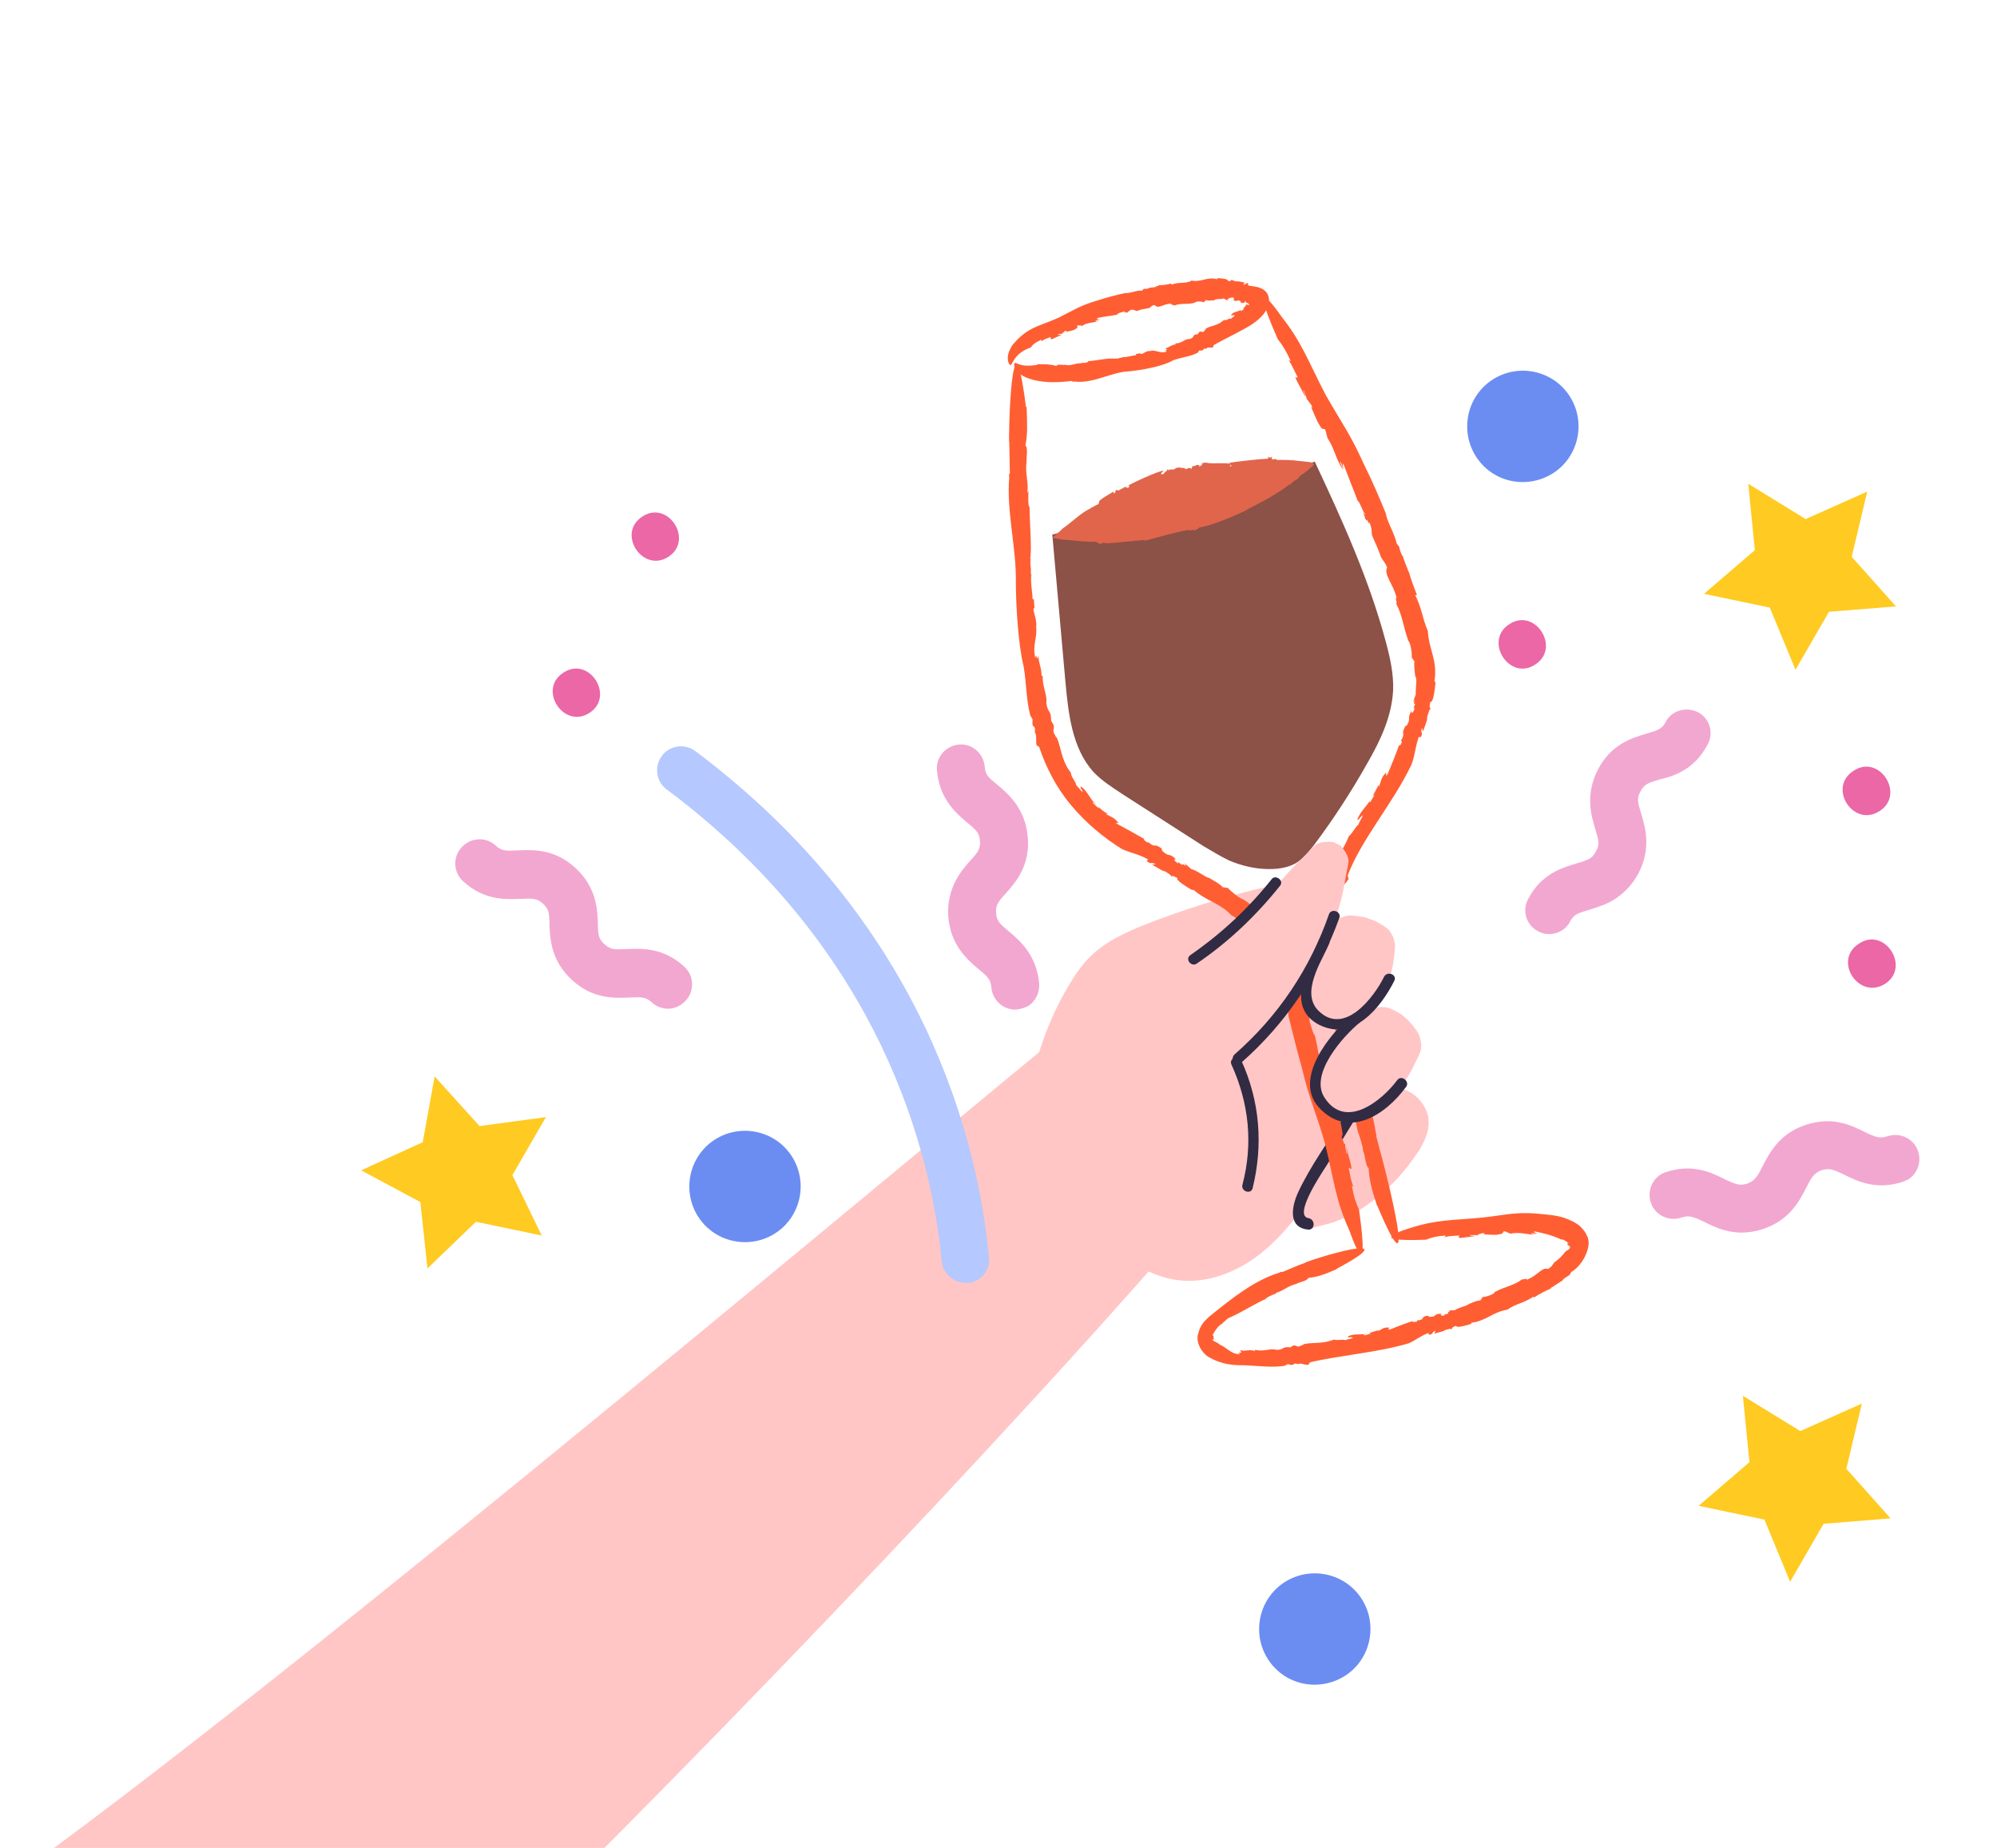 <?xml version="1.0" encoding="utf-8"?>
<!-- Generator: Adobe Illustrator 26.4.1, SVG Export Plug-In . SVG Version: 6.00 Build 0)  -->
<svg version="1.1" id="Capa_1" xmlns="http://www.w3.org/2000/svg" xmlns:xlink="http://www.w3.org/1999/xlink" x="0px" y="0px"
	 viewBox="0 0 334 309" style="enable-background:new 0 0 334 309;" xml:space="preserve">
<style type="text/css">
	.st0{clip-path:url(#SVGID_00000049184000345756415730000008172742863888686264_);}
	.st1{fill:#FFC6C5;}
	.st2{clip-path:url(#SVGID_00000173862850128245132290000010319327507130989456_);}
	.st3{fill:#6B8DF2;}
	.st4{fill:#B5C8FF;}
	.st5{fill:#FFCA21;}
	.st6{fill:#EB67A5;}
	.st7{fill:#F2A7D0;}
	.st8{fill:#312B44;}
	.st9{fill:#FF5E33;}
	.st10{fill:#8C5147;}
	.st11{fill:#E1654B;}
</style>
<g>
	<g>
		<defs>
			<rect id="SVGID_1_" x="8" y="0" width="326" height="309"/>
		</defs>
		<clipPath id="SVGID_00000072990707934579616080000001186904002664085685_">
			<use xlink:href="#SVGID_1_"  style="overflow:visible;"/>
		</clipPath>
		<g style="clip-path:url(#SVGID_00000072990707934579616080000001186904002664085685_);">
			<path class="st1" d="M210.2,191.5c-30.7,37.3-92.9,102.1-127.9,136.1l-91.4-5.9C30,296.6,148.8,196.2,185.3,166.5L210.2,191.5z"
				/>
			<g>
				<g>
					<defs>
						
							<rect id="SVGID_00000157304933133397276670000016421664102746909094_" x="35.8" y="-20.1" transform="matrix(0.837 -0.546 0.546 0.837 -49.137 132.433)" width="324.5" height="337.8"/>
					</defs>
					<clipPath id="SVGID_00000100366943456102608830000004165541975481593484_">
						<use xlink:href="#SVGID_00000157304933133397276670000016421664102746909094_"  style="overflow:visible;"/>
					</clipPath>
					<g style="clip-path:url(#SVGID_00000100366943456102608830000004165541975481593484_);">
						<path class="st3" d="M204.9,173.1c4.3-2.8,5.5-8.6,2.7-12.9c-2.8-4.3-8.6-5.5-12.9-2.7c-4.3,2.8-5.5,8.6-2.7,12.9
							S200.6,175.9,204.9,173.1z"/>
						<path class="st4" d="M194.1,204.5c-0.9,0.6-1.9,0.8-3,0.6c-2.2-0.5-3.6-2.6-3.1-4.8l2.2-10.5c0.5-2.2,2.6-3.6,4.8-3.1
							s3.6,2.6,3.1,4.8l-2.2,10.5C195.6,203,194.9,203.9,194.1,204.5z"/>
						<path class="st3" d="M259.8,79.1c4.3-2.8,5.5-8.6,2.7-12.9s-8.6-5.5-12.9-2.7c-4.3,2.8-5.5,8.6-2.7,12.9
							C249.7,80.7,255.4,81.9,259.8,79.1z"/>
						<path class="st3" d="M225,280.2c4.3-2.8,5.5-8.6,2.7-12.9s-8.6-5.5-12.9-2.7c-4.3,2.8-5.5,8.6-2.7,12.9
							C214.9,281.8,220.6,283,225,280.2z"/>
						<path class="st5" d="M317.1,101.4l-11.2,0.9l-5.6,9.7l-4.3-10.4l-11-2.3l8.5-7.3l-1.1-11.1l9.6,5.9l10.3-4.6l-2.6,10.9
							L317.1,101.4z"/>
						<path class="st5" d="M316.2,253.9l-11.2,0.9l-5.6,9.7l-4.3-10.4l-11-2.3l8.5-7.3l-1.1-11.1l9.6,5.9l10.3-4.6l-2.6,10.9
							L316.2,253.9z"/>
						<path class="st6" d="M256.8,111.1c4.3-2.8-0.1-9.6-4.4-6.7C248.1,107.2,252.5,114,256.8,111.1z"/>
						<path class="st6" d="M314.4,135.6c4.3-2.8-0.1-9.6-4.4-6.7C305.6,131.7,310,138.5,314.4,135.6z"/>
						<path class="st6" d="M111.8,93.1c4.3-2.8-0.1-9.6-4.4-6.7C103.1,89.2,107.5,95.9,111.8,93.1z"/>
						<path class="st6" d="M315.3,164.5c4.3-2.8-0.1-9.6-4.4-6.7C306.5,160.6,310.9,167.3,315.3,164.5z"/>
						<path class="st4" d="M163.7,213.9c-0.5,0.3-1.1,0.6-1.8,0.6c-2.2,0.2-4.2-1.4-4.4-3.6c-1.7-17.9-10-52-46-78.9
							c-1.8-1.3-2.1-3.9-0.8-5.6c1.3-1.8,3.9-2.1,5.6-0.8c38.4,28.8,47.3,65.3,49.1,84.6C165.6,211.7,164.9,213.1,163.7,213.9z"/>
						<path class="st3" d="M129.7,206.2c4.3-2.8,5.5-8.6,2.7-12.9c-2.8-4.3-8.6-5.5-12.9-2.7s-5.5,8.6-2.7,12.9
							C119.6,207.8,125.4,209,129.7,206.2z"/>
						<path class="st7" d="M315.7,190c-1.3,0.4-1.9,0.2-3.8-0.7c-2.2-1.1-5.4-2.7-9.9-1.2s-6.1,4.8-7.2,6.9
							c-0.9,1.8-1.3,2.4-2.5,2.9c-1.3,0.4-1.9,0.2-3.8-0.7c-2.2-1.1-5.4-2.7-9.9-1.2c-2.1,0.7-3.2,3-2.5,5.1s3,3.2,5.1,2.5
							c1.3-0.4,1.9-0.2,3.8,0.7c2.2,1.1,5.4,2.7,9.9,1.2s6.1-4.8,7.2-6.9c0.9-1.8,1.3-2.4,2.5-2.9c1.3-0.4,1.9-0.2,3.8,0.7
							c2.2,1.1,5.4,2.7,9.9,1.2c0.3-0.1,0.6-0.3,0.9-0.4c1.5-1,2.2-2.9,1.6-4.7C320.1,190.4,317.8,189.3,315.7,190z"/>
						<path class="st7" d="M285.6,124.5c1.1-2,0.3-4.4-1.6-5.4c-2-1-4.4-0.3-5.4,1.6c-0.6,1.2-1.3,1.4-3.3,2c-2.3,0.7-5.8,1.7-8,5.9
							c-2.2,4.2-1.2,7.7-0.5,10c0.6,2,0.8,2.6,0.1,3.8c-0.6,1.2-1.3,1.4-3.3,2c-2.3,0.7-5.8,1.7-8,5.9c-1.1,2-0.3,4.4,1.6,5.4
							c2,1.1,4.4,0.3,5.4-1.6c0.6-1.2,1.3-1.4,3.3-2c1.2-0.4,2.8-0.8,4.4-1.9c1.3-0.9,2.6-2.1,3.7-4.1c2.2-4.2,1.2-7.7,0.5-10
							c-0.6-2-0.8-2.6-0.1-3.8c0.6-1.2,1.3-1.4,3.3-2C279.9,129.8,283.4,128.7,285.6,124.5z"/>
						<path class="st7" d="M104.8,158.7c-2,0.1-2.7,0.1-3.7-0.8c-1-0.9-1.1-1.6-1.1-3.6c-0.1-2.4-0.3-6-3.8-9.2s-7.1-3-9.6-2.9
							c-2,0.1-2.7,0.1-3.7-0.8c-1.6-1.5-4.2-1.4-5.7,0.3c-1.5,1.6-1.4,4.2,0.3,5.7c3.5,3.2,7.1,3,9.6,2.9c2-0.1,2.7-0.1,3.7,0.8
							c1,0.9,1.1,1.6,1.1,3.6c0.1,2.4,0.3,6,3.8,9.2s7.1,3,9.6,2.9c2-0.1,2.7-0.1,3.7,0.8c1.4,1.3,3.4,1.4,4.9,0.4
							c0.3-0.2,0.5-0.4,0.8-0.7c1.5-1.6,1.4-4.2-0.3-5.7C110.9,158.4,107.2,158.6,104.8,158.7z"/>
						<path class="st7" d="M164.7,128.2c-0.2-2.2-2.1-3.9-4.3-3.7c-2.2,0.2-3.9,2.1-3.7,4.3c0.4,4.7,3.1,7.1,5,8.7
							c1.6,1.3,2.1,1.8,2.2,3.1c0.1,1.3-0.3,1.9-1.7,3.4c-1.6,1.8-3.9,4.6-3.6,9.3c0.4,4.7,3.1,7.1,5,8.7c1.6,1.3,2.1,1.8,2.2,3.1
							c0.2,2.2,2.1,3.9,4.3,3.7c0.7-0.1,1.3-0.3,1.9-0.6c1.2-0.8,1.9-2.2,1.8-3.7c-0.4-4.7-3.1-7.1-5-8.7c-1.6-1.3-2.1-1.8-2.2-3.1
							c-0.1-1.3,0.3-1.9,1.7-3.4c1.6-1.8,4-4.6,3.6-9.3s-3.1-7.1-5-8.7C165.3,130,164.8,129.6,164.7,128.2z"/>
						<path class="st5" d="M60.4,195.7l9.9,5.3l1.2,11.1l8.1-7.8l11,2.3l-4.9-10.1l5.6-9.7l-11.1,1.5l-7.5-8.3l-2,11L60.4,195.7z"/>
						<path class="st6" d="M189.4,98.6c4.3-2.8-0.1-9.6-4.4-6.7C180.6,94.7,185,101.4,189.4,98.6z"/>
						<path class="st6" d="M98.6,119.2c4.3-2.8-0.1-9.6-4.4-6.7C89.9,115.3,94.3,122,98.6,119.2z"/>
					</g>
				</g>
			</g>
			<path class="st1" d="M179.1,164.2c0.9-1.5,2-3,3.2-4.2c2.7-2.7,6.4-4.3,10-5.7c5.7-2.2,11.5-4,17.4-5.5c2.5-0.6,5.3-1.2,7.6,0
				c1.9,0.9,3.1,2.8,4,4.6c1.8,3.5,4.7,6.9,4.9,10.8l1.6,19.6l4.2-1.9c4.5-0.5,6.7,3.2,6.9,5.1c0.2,1.4-0.2,2.7-0.8,4l0,0
				c0,0.1-0.1,0.1-0.1,0.2c-0.2,0.4-0.4,0.7-0.6,1.1c-0.1,0.2-0.3,0.4-0.5,0.7c-1.8,2.7-4.1,5.3-6.9,7.5c-1.7,1.3-3.5,2.5-5.5,3.3
				c-1,0.4-1.9,0.8-3,1l-1.5,0.4c-0.5,0.2-1,0.3-2.3-0.8l-0.6-0.8c-0.1-0.2-0.1-0.3-0.1-0.4c-2.1,2.7-4.4,5.2-7.2,7.2
				c-4,2.8-9,4.5-13.8,3.5c-2.2-0.4-4.2-1.4-6.2-2.4c-6.6-3.5-12.7-8-18.1-13.3C170.4,186.5,172.9,174.3,179.1,164.2L179.1,164.2z"
				/>
			<path class="st8" d="M218.7,205.6c-3.4-0.4-2.6-4-1.6-6.2c2.1-4.5,5.2-8.7,7.8-12.9c0.6-1,2.1,0.1,1.5,1l-4.6,7.5
				c-0.5,0.8-5.7,8.4-2.9,8.7C220.1,204,219.9,205.8,218.7,205.6L218.7,205.6z"/>
			<path class="st9" d="M180.8,54.7l0.2-0.2C181,54.6,180.9,54.6,180.8,54.7z"/>
			<path class="st9" d="M187.8,59.9L187.8,59.9L187.8,59.9z"/>
			<path class="st9" d="M188.2,49L188.2,49L188.2,49L188.2,49z"/>
			<path class="st9" d="M177.1,53.1c2.8-1.4,3.5-2,6.6-2.9c1.5-0.5,3.1-0.9,4.5-1.2c0.8,0.1,1.9-0.5,2.8-0.4l0.3-0.3
				c0.3,0,0.6,0,0.9-0.1v-0.1c0.5,0,0.9-0.1,1.1-0.1v-0.1l0.5-0.1l-0.1-0.1c0.8,0,1.5-0.1,2.2-0.3v0.2c1.4-0.5,2-0.1,3.3-0.6v-0.1
				c1.7,0.4,2.6-0.7,4.4-0.2c-0.2-0.1,0.1-0.1,0.1-0.2c0.8,0.1,1.7,0.1,1.7,0.5c0.6,0,0.5-0.1,0.6-0.3c0,0.2,0.5,0.3,1,0.4l-0.2-0.1
				c0.5,0.1,0.9,0.1,1.4,0.3l-0.3,0.3c0.7,0,0.3-0.4,0.9-0.2l-0.1,0.3c1,0.3,2.3,0.1,3.2,1.3c0.8,1.3,0.1,3-1.1,4.1
				c-0.9,0.9-1.8,1.4-2.7,1.9c-1.8,1-3.5,1.8-5.1,2.7l-0.1,0.3c0.1,0.3-1.1-0.1-1.1,0.3h-0.4c-0.1,0.1-0.3,0.3-0.1,0.2
				c-0.4,0.2-0.4,0.1-0.7,0.1l-0.3,0.4c-1.4,0.7-2.7,0.7-4.2,1.3c-1.7,1-5.3,1.6-7.3,1.8c-2.9,0.1-6,2.1-9.1,1.7
				c-0.1,0.1-0.4,0-0.4-0.1c-0.9,0.1-1.8,0.2-2.8,0.2c0,0-3.4,0.2-5.7-1.2c-1.3-0.7-1.4-2.2-0.9-2s1.3,0.7,3.6,0.3v-0.1
				c1.3,0,2.2,0,3.2,0.3c0.1-0.4,1.2-0.1,1.5-0.2l0,0c0.9,0.3,1.8-0.4,2.6-0.2c0,0-0.1-0.2-0.3-0.1c0.6,0,1.5,0,1.5-0.3
				c1.5-0.1,3.4-0.6,4.5-0.4l-0.1-0.1c0.6,0.2,0.7-0.1,1.3-0.1l0.1-0.1c0.6,0.1,1.7-0.3,2.2-0.3v-0.2l1.1-0.2l-0.4,0.1
				c0.3,0.4,0.8-0.5,1.7-0.4c0.7-0.3,1.8,0.5,2.6,0.1c0.4,0.1-0.4-0.3,0.2-0.3c-0.1-0.2-0.3-0.1-0.2-0.3c0.6-0.1,0.8-0.5,1.6-0.6
				v-0.2c1,0.1,1.6-0.8,2.3-0.7c1-0.2,0.4-0.8,1.4-0.8l0.3-0.4c0.4-0.2,0.4,0.2,0.8-0.1c-0.1-0.1,0.5-0.4,0.2-0.4
				c0.9-0.6,2.1-0.5,3.1-1.5c0.4,0.2,0.9-0.4,1.2-0.2c0-0.1,1.1-0.7,0.3-0.6c-0.1,0-0.2,0.1-0.1,0.1l-0.2-0.1c0.4-0.7,1.3-0.5,1.8-1
				c-0.1,0.2-0.4,0.3-0.1,0.3c0.2-0.1,0.4-0.3,0.5-0.4h-0.2c0.2-0.2,0.5-0.5,0.5-0.6l0.1,0.2c0-0.2-0.3-0.3,0-0.3
				c0.2,0,0.2,0.2,0.4,0.1c0-0.3-0.4-0.4-0.6-0.4c0.2-0.2,0.1-0.2,0.1-0.3l-0.1,0.2c-0.1-0.3-0.1,0.4-0.7,0.1v0.2l-0.1-0.4
				c-0.7-0.5-0.4,0.3-1.3-0.3c0.4,0,0.2-0.4-0.3-0.4l0.1,0.2c-0.2-0.1-0.3-0.1-0.5-0.1c0.1,0.1,0.1,0.3-0.3,0.2l0.2,0.3
				c-0.2-0.1-0.5-0.2-0.7-0.4c-0.5,0.2-1.4,0-1.6,0.3c0,0-1.2,0.2-1.5-0.1c0.3,0.2-0.4,0.3-0.2,0.5c-0.3-0.2-1.2-0.3-1.6,0h0.1
				c-1.3,0.4-2.3,0-3.5,0.5c0-0.2-0.6,0-0.5-0.3c-1.3-0.1-2.1,1-2.8,0.2c-0.6,0.1-0.6,0.4-0.9,0.5h0.1c-1.1,0.2-1.4,0.2-2.1,0.5
				c-0.4,0-0.6-0.4-1.3-0.1c0.3,0.1,0,0.1-0.3,0.2c0.2,0,0.2,0-0.1,0.2c-0.1,0-0.1-0.1-0.2-0.1l0,0c-0.4,0.1-0.4,0-0.2-0.1V52
				c-0.4,0.3-1.3,0.3-1.2,0.6c-1.3,0.3-2.3,0.3-3.4,0.6c-0.1,0.2,0.2,0.2,0.5,0.2l-0.8,0.2c0.1,0.2,0.5,0,0.7-0.1
				c-0.8,0.6-2,0.3-2.9,1l-0.3-0.1v0.1c0-0.1-0.3-0.1-0.5-0.1c-0.1,0.2,0.2,0.4-0.3,0.6c-0.3,0.3-1.2,0.4-1.7,0.5
				c0.3-0.2,0.1-0.2,0-0.2c-0.2,0.1-0.3,0.3-0.5,0.4l0.1,0.2c0-0.3-0.8,0.1-0.9,0c-0.1,0.2,0.5,0,0.6,0.1c-1,0.5-0.5,0.2-1.5,0.7
				c-0.6,0.1,0-0.3-0.4-0.3c-0.5,0.2-1,0.3-1.4,0.7v-0.3c-0.9,0.4-1.4,0.7-1.8,1.3c-3.5,1.2-3,3.9-3.7,2.6c-0.3-0.6-0.1-1.7,0.2-2.2
				c0.3-0.7,0.6-1,0.6-1C172,54.6,173.8,54.6,177.1,53.1L177.1,53.1z"/>
			<path class="st9" d="M252.2,206.2l0.3-0.1C252.5,206.1,252.4,206.1,252.2,206.2z"/>
			<path class="st9" d="M265.7,208.2L265.7,208.2c0-0.1,0-0.1,0-0.2V208.2z"/>
			<path class="st9" d="M247.9,203.6c4.6-0.5,5.8-1.1,10.8-0.5c1.2,0.1,2.5,0.3,3.8,0.9c0.3,0.1,0.7,0.3,1,0.5s0.7,0.4,1,0.8
				c0.4,0.4,0.7,0.8,0.9,1.3c0.3,0.5,0.3,1,0.3,1.5c-0.3,2.2-1.7,3.9-2.9,4.6l-0.3,0.5c-0.4,0.3-0.9,0.5-1.2,0.9h0.1
				c-0.6,0.3-1.2,0.8-1.5,0.9h0.1l-0.7,0.4h0.2c-1.1,0.5-2.1,1-3,1.6v-0.2c-1.8,1.2-2.8,1.1-4.4,2.2l0,0c-2.5,0.4-3.5,1.9-6.1,2.2
				c0.3,0-0.1,0.2,0,0.2c-1.1,0.3-2.3,0.7-2.5,0.3c-0.8,0.3-0.6,0.4-0.7,0.6c-0.1-0.2-0.8,0-1.4,0.2h0.3l-1.8,0.5l0.2-0.5
				c-0.9,0.4-0.1,0.5-1.1,0.7l-0.1-0.3c-1.3,0.5-2,1.1-3.2,1.7c-5.4,1.6-11.5,2-16.6,3.2l-0.2,0.3c-0.1,0.4-1.5-0.3-1.7,0l-0.6-0.1
				c-0.2,0.1-0.5,0.2-0.2,0.2c-0.6,0.1-0.6,0-1-0.1l-0.6,0.3c-2.2,0.3-4.2,0-6.6-0.1c-1.5,0-3.6,0-5.9-1.3c-1.2-0.6-2.4-2.5-1.9-4
				c0.4-1.6,1.2-2.2,1.8-2.8c3.6-2.9,7.5-6.1,11.8-7.4c0.1-0.1,0.5-0.2,0.5-0.1c1.2-0.5,2.5-1.1,3.7-1.5c0-0.3,18.4-6,5.3,1h0.1
				c-2,0.9-3.2,1.3-4.8,1.5c-0.1,0.5-1.6,0.7-2,1h0.1c-1.4,0.2-2.4,1.3-3.6,1.5c0.1,0,0.1,0.1,0.4,0c-0.9,0.3-2,0.8-2,1
				c-2,0.9-4.5,2.5-5.8,3h0.1c-0.8,0.2-0.8,0.5-1.5,1c0,0.1,0,0.1,0,0.1c-0.8,0.3-1.6,1.7-1.7,2l0.2,0.1c-0.1,0.2,0,0.5,0.1,0.7
				l-0.2-0.2c-0.3,0.4,0.4,0.3,1.2,1c0.9,0.3,1.9,1.6,3.1,1.5c0.6,0.3-0.5-0.4,0.4-0.2c0.1-0.3-0.4-0.2-0.1-0.4
				c0.8,0.2,1.4-0.2,2.4,0.1v-0.2c1.4,0.4,2.6-0.3,3.5,0c1.4,0.1,0.9-0.6,2.4-0.4l0.5-0.3c0.6-0.1,0.5,0.3,1.2,0.1
				c-0.1-0.2,0.9-0.2,0.4-0.3c1.5-0.4,3.2,0,5.2-0.8c0.5,0.2,1.5-0.1,1.9,0.1c0-0.1,2.1-0.4,0.9-0.5c-0.1,0-0.3,0-0.3,0.1l-0.2-0.2
				c1.1-0.6,2.2-0.2,3.3-0.5c-0.3,0.1-0.8,0.2-0.5,0.3l1.1-0.3l-0.3-0.1l1.6-0.5l-0.2,0.2c0.8-0.3,0.9-0.7,1.9-0.6
				c0.4,0.1-0.7,0.4,0.2,0.3c1-0.4,2.5-1,3.8-1.4c-0.1,0.3,0.3,0.1,0.7,0.1v-0.2c1.5-0.1,0.4-0.6,1.8-0.8l-0.2-0.1l0.5,0.3
				c1.4,0,0.5-0.6,2.1-0.5c-0.5,0.1-0.1,0.5,0.5,0.2l-0.2-0.1c0.4-0.1,0.5,0,0.8-0.2c-0.3,0-0.2-0.2,0.3-0.4l-0.4-0.1h1.1
				c0.7-0.5,2-0.7,2.3-1c0,0,1.6-0.8,2.1-0.6c-0.4,0,0.5-0.5,0.1-0.6c0.5,0,1.8-0.3,2.2-0.8h-0.1c1.8-1,3.3-1.1,4.7-2.2
				c0,0.2,0.8-0.3,0.7,0.1c1.8-0.6,2.6-2.2,3.6-1.8c0.7-0.4,0.7-0.7,1-1l-0.2,0.1c1.2-0.9,1.5-1.2,2.1-2c0.3-0.3,0.8-0.3,0.8-0.9
				c-0.2,0.2-0.1-0.1-0.2-0.2c0,0.1-0.1,0.1-0.2,0v-0.1l0,0c-0.1-0.3-0.1-0.3,0.1-0.2h0.1c-0.2-0.1-1-0.8-1.2-0.6
				c-1.5-0.7-3-1.1-4.6-1.4c-0.2,0.1,0.2,0.3,0.6,0.4l-1.1-0.1c0,0.2,0.7,0.2,1,0.2c-1.4,0.2-2.8-0.5-4.5-0.1l-0.4-0.2h-0.1
				c0-0.1-0.4-0.2-0.6-0.2c-0.2,0.2,0,0.4-0.8,0.5c-0.6,0.2-1.8,0-2.7,0c0.5-0.1,0.3-0.2,0.1-0.2c-0.4,0-0.6,0.2-0.9,0.2v0.3
				c0.1-0.3-1.1-0.1-1.3-0.2c-0.2,0.2,0.7,0.1,0.8,0.2c-1.6,0.2-0.8,0.1-2.4,0.3c-0.9-0.1,0.1-0.3-0.3-0.4c-0.8,0.1-1.6,0-2.4,0.3
				l0.2-0.3c-1.5,0.1-2.3,0.3-3.3,0.7c-5.5,0.2-6.3-0.2-5.6-0.7c0.7-0.6,2.8-1.2,2.8-1.2C240.3,203.9,242.7,204.1,247.9,203.6
				L247.9,203.6z"/>
			<path class="st9" d="M221.6,72l0.3,0.3C221.8,72.4,221.8,72.3,221.6,72z"/>
			<path class="st9" d="M223.6,174.1v0.1C223.6,174.2,223.6,174.1,223.6,174.1z"/>
			<path class="st9" d="M231.7,85.9L231.7,85.9C231.7,85.8,231.7,85.8,231.7,85.9L231.7,85.9z"/>
			<path class="st9" d="M221.7,66c2.9,5.1,4,6.3,6.5,11.8c1.3,2.6,2.5,5.4,3.6,8.1c0.2,1.4,1.5,3.4,1.8,5l0.4,0.5
				c0.1,0.5,0.3,1.2,0.6,1.6v-0.1c0.2,0.8,0.6,1.6,0.7,2v-0.1l0.3,0.9v-0.2c0.4,1.4,0.9,2.8,1.4,4h-0.3c1.2,2.5,1.1,3.6,2.1,6l0,0
				c0.2,3.2,1.7,5,1.1,8.5c0.1-0.4,0.1,0.2,0.2,0.2c-0.2,1.6-0.4,3.3-0.9,3.2c-0.2,1.1,0,0.9,0.1,1.1c-0.2,0-0.5,0.9-0.7,1.8
				c0.1-0.1,0.1-0.2,0.2-0.4c-0.2,0.8-0.5,1.6-0.8,2.4l-0.2-0.6c-0.3,1.3,0.4,0.5-0.2,1.6l-0.3-0.1c-0.6,1.7-0.6,2.9-1.2,4.6
				c-3.2,6.7-8.4,12.5-10.7,18.6l0.1,0.4c0.3,0.3-1.2,1.4-1,1.8l-0.4,0.6c0,0.2-0.1,0.7,0.1,0.3c-0.2,0.6-0.3,0.6-0.6,1.1v0.8
				c-0.6,2.6-1.5,4.7-1,7.5c0.8,3.2,2.3,9.9,3,13.7c0.8,5.4,3.7,11.2,4.5,16.8c0.1,0.2,0.1,0.6,0.1,0.7l1.3,4.9c0,0,6.2,24-1.2,6.5
				v0.1c-0.9-2.7-1.3-4.4-1.4-6.3c-0.5-0.2-0.6-2.2-0.9-2.8v0.1c-0.1-1.7-1.1-3.3-1.2-5c0,0.1-0.1,0.1,0,0.5
				c-0.2-1.2-0.5-2.8-0.8-2.8c-0.6-2.8-1.7-6.6-1.8-8.5v0.1c0-1.1-0.3-1.3-0.4-2.5c-0.1-0.1-0.1-0.1-0.1-0.1c0-1.2-0.8-3.2-0.9-4.2
				h-0.2l-0.5-2.2l0.2,0.8c0.4-0.4-0.7-1.6-0.8-3.3c-0.4-1.5,0.2-3.3-0.3-4.8c0.1-0.8-0.2,0.7-0.3-0.4c-0.3,0-0.1,0.6-0.3,0.3
				c-0.1-1.2-0.5-1.9-0.4-3.3L220,157c0.4-1.9,0.2-3.6,0.8-4.8c0.7-1.8-0.3-1.5,0.8-3.2v-0.8c0.3-0.8,0.5-0.5,0.8-1.4
				c-0.2,0,0.4-1.1,0-0.7c0.6-2.1,2.2-3.7,3.2-6.3c0.6-0.4,1.1-1.6,1.6-1.9c-0.1-0.1,1.4-2.4,0.3-1.2c-0.1,0.1-0.2,0.3-0.2,0.3
				l-0.3,0.1c0.5-1.5,1.7-2.3,2.4-3.7c-0.2,0.4-0.5,0.9-0.2,0.7l0.7-1.2l-0.3,0.2l1-1.9v0.4c0.4-0.9,0.3-1.4,1.1-2.3
				c0.4-0.4-0.2,1,0.4,0.1c0.6-1.4,1.4-3.4,1.9-4.8c0.2,0.2,0.3-0.2,0.5-0.6l-0.2-0.1c0.9-1.6-0.1-0.8,0.7-2.4l-0.2,0.1l0.5-0.3
				c0.8-1.4-0.1-0.9,0.8-2.5c-0.2,0.7,0.4,0.4,0.5-0.5l-0.2,0.2c0.1-0.5,0.3-0.6,0.3-0.9c-0.2,0.3-0.3,0.1-0.1-0.6
				c-0.1,0.1-0.2,0.3-0.3,0.4c0.2-0.4,0.3-0.8,0.5-1.3c-0.1-1,0.3-2.6-0.1-3c0,0-0.3-2.1-0.1-2.7c-0.1,0.5-0.4-0.7-0.5-0.3
				c0.1-0.6-0.1-2.3-0.5-2.9v0.1c-0.9-2.4-1-4.3-2.1-6.4c0.3,0-0.3-1.1,0.1-0.9c-0.6-2.4-2.2-3.9-1.6-5.1c-0.4-1-0.7-1.1-1-1.7
				l0.1,0.3c-0.7-2-1-2.5-1.6-3.9c-0.2-0.7,0.1-1-0.5-2.3c0,0.5-0.2-0.1-0.4-0.5c0.1,0.3,0.1,0.4-0.3-0.1c0-0.1,0-0.3-0.1-0.4l0,0
				c-0.3-0.8-0.2-0.7,0-0.3c0,0,0.1,0,0.2,0.1c-0.6-0.7-1-2.3-1.3-2.3c-0.8-2-1.7-4.4-2.4-6.2c-0.2-0.2-0.1,0.4,0.1,1l-0.6-1.4
				c-0.2,0.1,0.3,0.8,0.4,1.3c-1.1-1.5-1.4-3.5-2.6-5.3l-0.1-0.5l-0.1-0.1c0.1,0,0-0.5-0.2-0.8c-0.3-0.2-0.4,0.2-0.9-0.7
				c-0.5-0.7-1-2.2-1.5-3.2c0.3,0.5,0.3,0.3,0.2,0c-0.2-0.5-0.6-0.7-0.7-1.1l-0.2,0.1c0.3,0.1-0.4-1.3-0.4-1.6
				c-0.3-0.2,0.3,0.8,0.2,1c-1-1.9-0.5-0.9-1.5-2.8c-0.4-1.1,0.3,0.1,0.2-0.5c-0.5-0.9-0.8-1.8-1.5-2.8l0.4,0.2
				c-0.8-1.7-1.4-2.7-2.2-3.7c-5.7-13,0.6-3.8,0.6-3.8C217.7,57.2,218.6,60,221.7,66L221.7,66z"/>
			<path class="st9" d="M223,185.3l-0.2-0.4C222.8,184.9,222.9,185,223,185.3z"/>
			<path class="st9" d="M172.2,95.8L172.2,95.8C172.2,95.7,172.2,95.8,172.2,95.8z"/>
			<path class="st9" d="M215.5,169.9L215.5,169.9c0,0.1,0,0.1,0,0.1V169.9L215.5,169.9z"/>
			<path class="st9" d="M221.6,191.2c-1.6-5.6-2.5-6.9-3.9-12.8c-0.8-2.8-1.5-5.7-2.2-8.5c0-1.4-1-3.6-1.2-5.1l-0.4-0.5
				c-0.1-0.5-0.2-1.1-0.5-1.6l0,0c-0.1-0.8-0.5-1.5-0.6-1.9v0.1l-0.4-0.8v0.2c-0.4-1.2-1.3-2.2-2.1-3.1l0.2-0.1
				c-1.9-1.7-2.3-2.7-4.4-4v0.1c-2.1-2.3-4.2-2.4-6.6-4.5c0.3,0.3-0.2,0-0.2,0.1c-1.3-0.8-2.6-1.6-2.4-2c-1-0.5-0.8-0.3-1-0.2
				c0.1-0.2-0.7-0.7-1.4-1.1l0.3,0.3l-2.1-1.2l0.6-0.1c-1.2-0.5-0.5,0.2-1.5-0.5l0.2-0.3c-1.6-0.9-2.7-1-4.3-1.7
				c-3.1-1.9-6.1-4.4-8.6-7.4s-4.2-6.4-5.3-9.7l-0.3-0.2c-0.4,0,0-2-0.4-2.1v-0.8c-0.1-0.2-0.3-0.7-0.3-0.2
				c-0.2-0.7-0.1-0.7-0.1-1.3l-0.4-0.7c-0.7-2.8-0.6-5.2-1.1-8.2c-0.9-3.5-1.3-10.3-1.3-14.2c0.1-5.5-1.6-11.8-1.1-17.4
				c-0.1-0.2,0-0.7,0.1-0.7l-0.1-5.1c-0.2,0,0.4-24.8,2.8-5.9l0.1-0.1c0.1,2.8,0.2,4.5-0.2,6.5c0.5,0.3,0.1,2.3,0.2,2.9v-0.1
				c-0.3,1.7,0.4,3.5,0.1,5.1c0-0.1,0.2-0.1,0.2-0.5c0,1.2-0.1,2.8,0.2,2.9c0,2.8,0.4,6.8,0.1,8.7l0.1-0.1c-0.2,1.1,0.1,1.3,0,2.5
				c0,0.1,0.1,0.1,0.1,0.1c-0.2,1.2,0.2,3.3,0.2,4.2h0.2l0.2,2.2l-0.1-0.8c-0.5,0.3,0.5,1.7,0.3,3.3c0.2,1.5-0.6,3.2-0.2,4.8
				c-0.1,0.8,0.3-0.7,0.3,0.4c0.3,0,0.1-0.5,0.3-0.3c0,1.1,0.5,1.8,0.5,3.2h0.2c-0.1,1.8,0.8,3.3,0.6,4.5c0.2,1.8,0.8,1.1,0.8,3
				l0.4,0.7c0.2,0.8-0.2,0.6,0.1,1.5c0.1-0.1,0.4,1,0.4,0.5c0.8,1.8,0.8,4,2.4,6c0,0.7,0.9,1.6,0.9,2.1c0.1,0,1.6,2,0.9,0.7
				c-0.1-0.1-0.2-0.3-0.2-0.2l0.1-0.3c1.2,0.9,1.5,2.2,2.6,3.1c-0.4-0.2-0.8-0.7-0.6-0.3l1,0.9l-0.1-0.3c0.5,0.5,1,0.9,1.6,1.2h-0.4
				c0.9,0.5,1.3,0.5,2.1,1.4c0.3,0.4-0.9-0.3-0.1,0.3c1.3,0.7,3.3,1.8,4.5,2.5c-0.3,0.1,0.2,0.3,0.5,0.6l0.1-0.1
				c1.5,1.2,0.8,0,2.3,1.1l-0.1-0.2l0.2,0.6c1.3,1.2,1,0.1,2.4,1.5c-0.6-0.4-0.5,0.2,0.3,0.6l-0.1-0.3c0.4,0.3,0.5,0.4,0.8,0.6
				c-0.2-0.2,0-0.3,0.6,0.1l-0.3-0.5l1.1,1c1.1,0.3,2.4,1.4,3,1.5c0,0,2.1,1.1,2.4,1.7c-0.3-0.4,0.8,0.2,0.7-0.1
				c0.4,0.5,1.8,1.7,2.6,2l-0.1-0.1c2.4,1.5,3.5,3.2,5.4,4.9c-0.3,0.1,0.7,1,0.3,0.9c1.5,2.1,3.1,3.9,2.6,5.1
				c0.4,1.1,0.7,1.2,0.9,1.8v-0.3c0.6,2.1,0.7,2.7,1.2,4.2c0.1,0.8-0.3,1,0.2,2.3c0-0.5,0.2,0.1,0.3,0.6c-0.1-0.3,0-0.4,0.3,0.2
				c0,0.1,0,0.3,0,0.4l0,0c0.2,0.9,0.1,0.7,0,0.3c0,0-0.1,0-0.1-0.1c0.4,0.8,0.7,2.4,1,2.5c0.6,2.5,0.8,4.4,1.3,6.6
				c0.2,0.2,0.2-0.3,0.1-1l0.4,1.5c0.2-0.1-0.1-0.9-0.2-1.4c0.8,1.7,0.7,3.7,1.6,5.7v0.5l0.1,0.1c-0.1,0-0.1,0.5,0,0.8
				c0.3,0.2,0.4-0.1,0.7,0.9c0.4,0.8,0.6,2.3,0.7,3.4c-0.2-0.6-0.2-0.4-0.2-0.1c0.1,0.5,0.4,0.8,0.4,1.2h0.3
				c-0.3-0.1,0.1,1.4,0.1,1.6c0.3,0.2-0.1-0.8,0-1c0.5,2.1,0.3,1,0.8,3.1c0.1,1.2-0.3-0.1-0.4,0.4c0.2,1,0.3,2,0.8,3.1l-0.3-0.3
				c0.3,1.9,0.7,3,1.2,4.1c2,14.1-1.6,3.5-1.6,3.5C223.3,200.5,223.2,197.6,221.6,191.2z"/>
			<path class="st10" d="M178.2,114.1c-0.7-7.8-2.2-24.7-2.2-24.7s33.7-9.1,43.9-12.2c4.6,9.8,9.1,19.7,11.9,30.2
				c0.7,2.6,1.3,5.3,1.2,8c-0.2,4.3-2.1,8.4-4.3,12.2c-2.7,4.8-5.7,9.4-9,13.8c-0.8,1-1.6,2-2.6,2.7c-1.6,1.1-3.7,1.3-5.6,1.2
				c-2-0.1-4-0.6-5.9-1.4c-1.5-0.7-2.9-1.6-4.3-2.4c-4.5-2.9-8.9-5.7-13.4-8.6c-1.8-1.2-3.6-2.3-5.1-3.9
				C179.3,125,178.7,119.4,178.2,114.1L178.2,114.1z"/>
			<path class="st11" d="M175.9,89.4c0,0,33.7-9.1,43.9-12.2L175.9,89.4z"/>
			<path class="st11" d="M176.5,88.8c-0.1,0.1-0.1,0.1-0.5,0.5C176.2,89.1,176.4,89,176.5,88.8z M219.7,77.4l-0.2,0.1
				C219.6,77.5,219.6,77.5,219.7,77.4z M186.2,82.2l0.1,0.3c0.5-0.2,0-0.4,0.5-0.6c0.3,0.4,0.8-0.4,1-0.2c0,0,0.2-0.2,0.2-0.3
				c0.1,0.2,0.3,0,0.4,0c0.1,0.1,0,0.1,0,0.2l0.4-0.1c0.1-0.1,0.1-0.3-0.1-0.3c0.8-0.5,4.9-2.4,5.9-2.5c-0.1,0.3-0.4,0.2-0.4,0.6
				c0.3,0.1,0.3-0.2,0.5,0c-0.1-0.5,0.5-0.3,0.6-0.9l0.2,0.3l0.1-0.2c1.2,0,0.3,0.1,1.3-0.3c0.6-0.1,1,0.2,1.3,0c0,0-0.1,0.2,0,0.3
				c0-0.3,0.4,0.1,0.4-0.2c0.2,0,0.6-0.2,0.6,0.2c0-0.2,0.4-0.4,0.1-0.5c0.1,0,0.3-0.1,0.4-0.1l-0.2,0.1c0.5-0.1,0.7-0.4,1.1-0.2
				l-0.1,0.2c0.3-0.1,0.5-0.1,0.6-0.5h-0.3c0.5-0.1,0.8-0.2,1.2-0.1h-0.1c0.6,0.2,3.4-0.1,4,0.2l-0.2,0.3L206,78
				c0,0-0.4-0.7-0.4-0.6c0.9-0.2,5.6-0.7,6.4-0.7c0.3-0.1,0-0.3,0-0.3c0.4,0,0.2,0.2,0.6,0.1c0.1,0,0-0.1-0.1-0.1c0.2,0,0.3,0,0.3,0
				c-0.2,0.1,0,0.2-0.1,0.4h0.5v-0.1c0.1,0,0.3,0.3,0.8,0.2c0.8,0,1.6,0,2.4,0.1c0,0-0.2-0.1-0.4-0.1c0.1,0,0.3,0,0.4,0
				c-0.2,0.1,0.3,0.1,0.2,0.1c0.6,0.1,2.4,0.2,3,0.4l0.1,0.3c0.1-0.1,0.2-0.1,0.3-0.2c-0.3,0.2-0.3,0.3-0.4,0.4l0,0
				c-0.3,0.2-0.1,0.1-0.4,0.3c0,0,0.3-0.2,0.5-0.4c-0.2,0.2-0.4,0.4-0.5,0.4c-0.2,0.2,0,0-0.2,0.2s-0.4,0.3-0.6,0.5
				c-0.5,0.4-0.8,0.5-1.2,0.9h0.1c-0.1,0.2-0.5,0.4-0.7,0.6c0.1-0.1,0.1-0.2,0-0.1c-0.3,0.3-0.5,0.4-0.8,0.7l-0.3,0.1
				c-0.5,0.5-2,1.4-3.5,2.3c-1.5,0.8-3,1.6-3.6,1.9h0.1c-1.9,0.9-5.8,2.6-7.9,2.9c-0.2,0.3-0.7,0.4-1,0.6c0.2-0.2,0-0.3-0.1-0.2
				c-1,0.3-0.1-0.1-1.2,0.1c-1.2,0.2-5.7,1.4-6.7,1.7c-0.7-0.2-1.3,0.1-2,0l0.1,0.1c-0.7-0.1-4.1,0.5-4.9,0.3h0.1
				c-0.7-0.1-0.5,0.1-1,0.2c0-0.2-0.6-0.4-0.8-0.4l0,0c-0.1,0-1.8,0-3.4-0.2c-0.8-0.1-1.6-0.1-2.2-0.2c-0.6-0.1-1-0.2-1-0.2h-0.1
				c0,0-0.3-0.1-0.4-0.1c-0.1,0,0,0.1,0.5-0.4l0,0l0.2-0.2c0.2-0.2,0.4-0.3,0.3-0.3l-0.3,0.3c0.2-0.2,0.1-0.1,0,0
				c0.1-0.1,0.1-0.1,0.3-0.3c0.1,0,0,0-0.1,0.1c0.2-0.1,0.3-0.2,0.5-0.4c0.3-0.2,0-0.1,0.3-0.3c1.6-1.1,3-2.6,4.7-3.4
				c0-0.1,0,0-0.1,0c0.5-0.2,0.9-0.5,1.4-0.7c0.1-0.1,0.1-0.3,0.1-0.3C183.6,83.6,186.2,82.3,186.2,82.2L186.2,82.2z"/>
			<path class="st1" d="M223,140.8c-2.4-0.2-3,0.4-3.6,1.1l-1.9,1.9c-1.3,1.2-2.4,2.6-3.6,3.8c-2.4,2.5-4.4,5-6.6,7.2
				c-2.2,2.2-4.3,4.1-6.6,5.9c-2.3,1.9-4.9,3.7-7.5,5.9l10.5,13.7c2.9-2,5.8-4.4,8.5-7.3c2.8-2.9,5.2-6.3,7-9.6
				c1.8-3.4,3.4-6.8,4.4-10.4c0.5-1.8,1-3.5,1.3-5.4l0.5-2.7c0.2-0.9,0.4-1.7-1.2-3.5L223,140.8z"/>
			<path class="st1" d="M222.2,171.5l0.9,0.4l0.5,0.1c0.3,0.1,0.7,0.2,0.9,0.2l0.9-0.2c0.6-0.2,1-0.4,1.3-0.7c0.7-0.6,1.3-1.2,2-1.8
				c1.3-1.2,2.1-2.7,2.9-4.2c0.8-1.5,1.3-3.1,1.5-4.9c0.1-0.9,0.3-1.7,0.2-2.6c-0.1-0.5-0.2-1-0.5-1.5c-0.3-0.6-0.4-1-2.8-2.3
				l-1.7-0.6c-2.7-0.5-3-0.3-3.6-0.1s-1,0.4-1.4,0.7c-0.6,0.6-1,1.2-1.5,1.8c-1,1.2-1.8,2.5-2.4,3.8c-0.6,1.3-1.2,2.7-1.4,4.3
				l-0.3,2.4c0,0.4,0,0.9,0.2,1.4l0.3,0.9c0.1,0.2,0.4,0.5,0.6,0.7l0.3,0.4l0.8,0.6L222.2,171.5L222.2,171.5z"/>
			<path class="st1" d="M222.9,186.4l0.8,0.5l0.5,0.2c0.3,0.1,0.7,0.3,0.9,0.3h1c0.6-0.1,1.1-0.2,1.5-0.4c0.8-0.4,1.5-0.9,2.3-1.3
				c1.5-0.9,2.7-2.1,3.8-3.4c1.1-1.2,2.1-2.6,2.8-4.2c0.4-0.8,0.8-1.5,1.1-2.4c0.1-0.5,0.2-1,0-1.6c-0.1-0.6,0-1.1-1.8-3.2l-1.3-1.2
				c-2.3-1.4-2.8-1.3-3.4-1.3c-0.7,0-1.1,0.1-1.6,0.3c-0.8,0.4-1.5,0.9-2.2,1.4c-1.5,1-2.7,2.1-3.7,3.4c-1.1,1.3-2.1,2.6-2.8,4.2
				c-0.3,0.8-0.7,1.6-1,2.5c-0.1,0.4-0.2,0.9-0.2,1.5l0.1,0.9c0,0.2,0.3,0.5,0.5,0.8l0.3,0.4l0.6,0.8L222.9,186.4L222.9,186.4z"/>
			<path class="st8" d="M224,153.5c-3.4,9.4-8.9,17.6-16.4,24.2c-0.9,0.8-2-0.6-1.1-1.4c7.3-6.4,12.6-14.3,15.8-23.5
				C222.8,151.8,224.4,152.5,224,153.5z"/>
			<path class="st8" d="M207.6,177.3c3.1,6.8,3.7,14.1,1.9,21.4c-0.3,1.1-2,0.5-1.7-0.6c1.8-6.8,1.1-13.6-1.8-20
				C205.4,177,207.1,176.3,207.6,177.3z"/>
			<path class="st8" d="M235.2,181.7c-3.5,4.8-9.7,8.8-14.6,3.5c-4.4-4.8,1.9-12.5,5.7-15.6c0.9-0.7,2,0.6,1.1,1.4
				c-2.8,2.3-8.4,8.6-5.9,12.5c3.5,5.5,9.6,0.6,12.2-2.9C234.4,179.7,235.8,180.8,235.2,181.7L235.2,181.7z"/>
			<path class="st8" d="M233.2,164c-2.2,4.4-6.8,10.2-12.5,7.4c-5.9-3-1.9-9.9-0.1-14.2c0.5-1.1,2.1-0.4,1.7,0.6
				c-1.3,3-4.8,8.2-1.8,11.2c4.3,4.3,9.3-2.2,11-5.7C232.1,162.3,233.7,163,233.2,164z"/>
			<path class="st8" d="M214.1,148.1c-4,5-8.6,9.4-13.9,13c-0.9,0.7-2.1-0.7-1.1-1.4c5.2-3.6,9.7-7.8,13.6-12.7
				C213.3,146.2,214.8,147.2,214.1,148.1z"/>
		</g>
	</g>
</g>
</svg>
